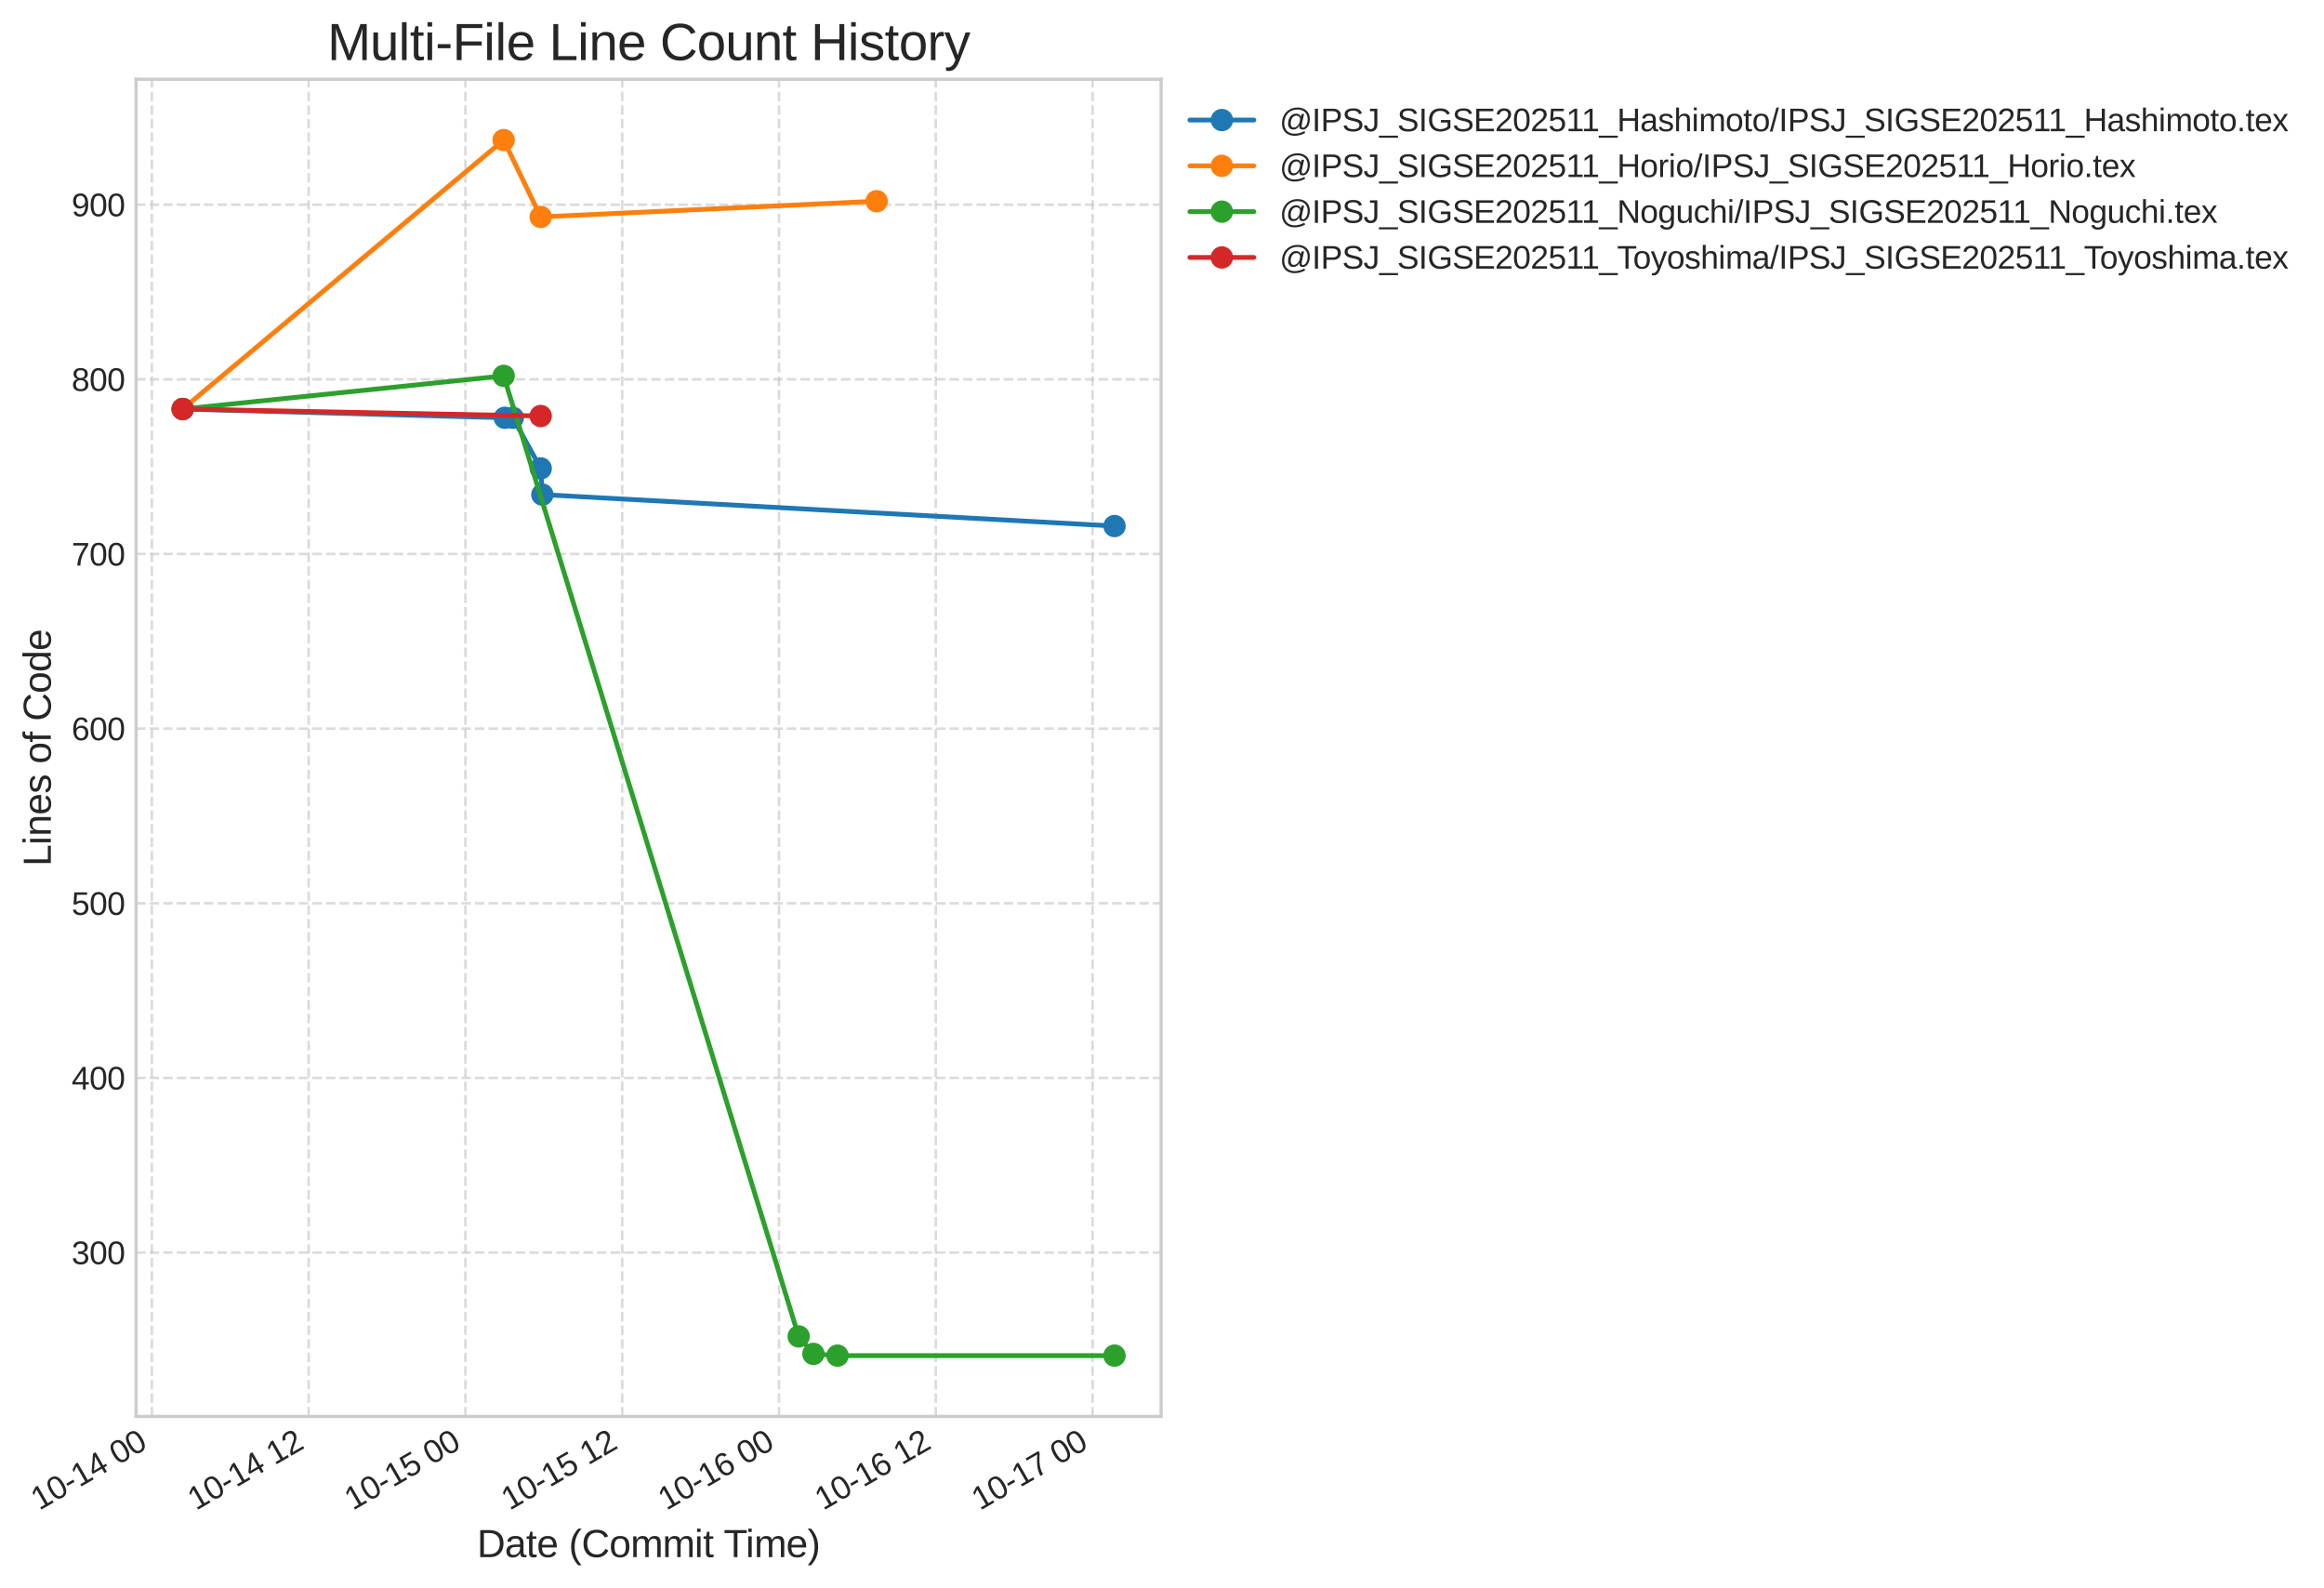 <?xml version="1.0" encoding="utf-8" standalone="no"?>
<!DOCTYPE svg PUBLIC "-//W3C//DTD SVG 1.1//EN"
  "http://www.w3.org/Graphics/SVG/1.1/DTD/svg11.dtd">
<svg xmlns:xlink="http://www.w3.org/1999/xlink" width="726.868pt" height="496.631pt" viewBox="0 0 726.868 496.631" xmlns="http://www.w3.org/2000/svg" version="1.1">
 <defs>
  <style type="text/css">*{stroke-linejoin: round; stroke-linecap: butt}</style>
 </defs>
 <g id="figure_1">
  <g id="patch_1">
   <path d="M 0 496.631 
L 726.868 496.631 
L 726.868 0 
L 0 0 
z
" style="fill: #ffffff"/>
  </g>
  <g id="axes_1">
   <g id="patch_2">
    <path d="M 42.569 442.935 
L 363.159 442.935 
L 363.159 24.795 
L 42.569 24.795 
z
" style="fill: #ffffff"/>
   </g>
   <g id="matplotlib.axis_1">
    <g id="xtick_1">
     <g id="line2d_1">
      <path d="M 47.497 442.935 
L 47.497 24.795 
" clip-path="url(#p9c4cbde293)" style="fill: none; stroke-dasharray: 2.96,1.28; stroke-dashoffset: 0; stroke: #cccccc; stroke-opacity: 0.7; stroke-width: 0.8"/>
     </g>
     <g id="line2d_2"/>
     <g id="text_1">
      <!-- 10-14 00 -->
      <g style="fill: #262626" transform="translate(12.275 472.448) rotate(-30) scale(0.1 -0.1)">
       <defs>
        <path id="LiberationSans-31" d="M 488 0 
L 488 478 
L 1609 478 
L 1609 3866 
L 616 3156 
L 616 3688 
L 1656 4403 
L 2175 4403 
L 2175 478 
L 3247 478 
L 3247 0 
L 488 0 
z
" transform="scale(0.016)"/>
        <path id="LiberationSans-30" d="M 3309 2203 
Q 3309 1100 2920 518 
Q 2531 -63 1772 -63 
Q 1013 -63 631 515 
Q 250 1094 250 2203 
Q 250 3338 620 3903 
Q 991 4469 1791 4469 
Q 2569 4469 2939 3897 
Q 3309 3325 3309 2203 
z
M 2738 2203 
Q 2738 3156 2517 3584 
Q 2297 4013 1791 4013 
Q 1272 4013 1045 3591 
Q 819 3169 819 2203 
Q 819 1266 1048 831 
Q 1278 397 1778 397 
Q 2275 397 2506 840 
Q 2738 1284 2738 2203 
z
" transform="scale(0.016)"/>
        <path id="LiberationSans-2d" d="M 284 1450 
L 284 1950 
L 1847 1950 
L 1847 1450 
L 284 1450 
z
" transform="scale(0.016)"/>
        <path id="LiberationSans-34" d="M 2753 997 
L 2753 0 
L 2222 0 
L 2222 997 
L 147 997 
L 147 1434 
L 2163 4403 
L 2753 4403 
L 2753 1441 
L 3372 1441 
L 3372 997 
L 2753 997 
z
M 2222 3769 
Q 2216 3750 2134 3603 
Q 2053 3456 2013 3397 
L 884 1734 
L 716 1503 
L 666 1441 
L 2222 1441 
L 2222 3769 
z
" transform="scale(0.016)"/>
        <path id="LiberationSans-20" transform="scale(0.016)"/>
       </defs>
       <use xlink:href="#LiberationSans-31"/>
       <use xlink:href="#LiberationSans-30" transform="translate(55.615 0)"/>
       <use xlink:href="#LiberationSans-2d" transform="translate(111.23 0)"/>
       <use xlink:href="#LiberationSans-31" transform="translate(144.531 0)"/>
       <use xlink:href="#LiberationSans-34" transform="translate(200.146 0)"/>
       <use xlink:href="#LiberationSans-20" transform="translate(255.762 0)"/>
       <use xlink:href="#LiberationSans-30" transform="translate(283.545 0)"/>
       <use xlink:href="#LiberationSans-30" transform="translate(339.16 0)"/>
      </g>
     </g>
    </g>
    <g id="xtick_2">
     <g id="line2d_3">
      <path d="M 96.535 442.935 
L 96.535 24.795 
" clip-path="url(#p9c4cbde293)" style="fill: none; stroke-dasharray: 2.96,1.28; stroke-dashoffset: 0; stroke: #cccccc; stroke-opacity: 0.7; stroke-width: 0.8"/>
     </g>
     <g id="line2d_4"/>
     <g id="text_2">
      <!-- 10-14 12 -->
      <g style="fill: #262626" transform="translate(61.312 472.448) rotate(-30) scale(0.1 -0.1)">
       <defs>
        <path id="LiberationSans-32" d="M 322 0 
L 322 397 
Q 481 763 711 1042 
Q 941 1322 1194 1548 
Q 1447 1775 1695 1969 
Q 1944 2163 2144 2356 
Q 2344 2550 2467 2762 
Q 2591 2975 2591 3244 
Q 2591 3606 2378 3806 
Q 2166 4006 1788 4006 
Q 1428 4006 1195 3811 
Q 963 3616 922 3263 
L 347 3316 
Q 409 3844 795 4156 
Q 1181 4469 1788 4469 
Q 2453 4469 2811 4155 
Q 3169 3841 3169 3263 
Q 3169 3006 3051 2753 
Q 2934 2500 2703 2247 
Q 2472 1994 1819 1463 
Q 1459 1169 1246 933 
Q 1034 697 941 478 
L 3238 478 
L 3238 0 
L 322 0 
z
" transform="scale(0.016)"/>
       </defs>
       <use xlink:href="#LiberationSans-31"/>
       <use xlink:href="#LiberationSans-30" transform="translate(55.615 0)"/>
       <use xlink:href="#LiberationSans-2d" transform="translate(111.23 0)"/>
       <use xlink:href="#LiberationSans-31" transform="translate(144.531 0)"/>
       <use xlink:href="#LiberationSans-34" transform="translate(200.146 0)"/>
       <use xlink:href="#LiberationSans-20" transform="translate(255.762 0)"/>
       <use xlink:href="#LiberationSans-31" transform="translate(283.545 0)"/>
       <use xlink:href="#LiberationSans-32" transform="translate(339.16 0)"/>
      </g>
     </g>
    </g>
    <g id="xtick_3">
     <g id="line2d_5">
      <path d="M 145.572 442.935 
L 145.572 24.795 
" clip-path="url(#p9c4cbde293)" style="fill: none; stroke-dasharray: 2.96,1.28; stroke-dashoffset: 0; stroke: #cccccc; stroke-opacity: 0.7; stroke-width: 0.8"/>
     </g>
     <g id="line2d_6"/>
     <g id="text_3">
      <!-- 10-15 00 -->
      <g style="fill: #262626" transform="translate(110.35 472.448) rotate(-30) scale(0.1 -0.1)">
       <defs>
        <path id="LiberationSans-35" d="M 3291 1434 
Q 3291 738 2877 337 
Q 2463 -63 1728 -63 
Q 1113 -63 734 206 
Q 356 475 256 984 
L 825 1050 
Q 1003 397 1741 397 
Q 2194 397 2450 670 
Q 2706 944 2706 1422 
Q 2706 1838 2448 2094 
Q 2191 2350 1753 2350 
Q 1525 2350 1328 2278 
Q 1131 2206 934 2034 
L 384 2034 
L 531 4403 
L 3034 4403 
L 3034 3925 
L 1044 3925 
L 959 2528 
Q 1325 2809 1869 2809 
Q 2519 2809 2905 2428 
Q 3291 2047 3291 1434 
z
" transform="scale(0.016)"/>
       </defs>
       <use xlink:href="#LiberationSans-31"/>
       <use xlink:href="#LiberationSans-30" transform="translate(55.615 0)"/>
       <use xlink:href="#LiberationSans-2d" transform="translate(111.23 0)"/>
       <use xlink:href="#LiberationSans-31" transform="translate(144.531 0)"/>
       <use xlink:href="#LiberationSans-35" transform="translate(200.146 0)"/>
       <use xlink:href="#LiberationSans-20" transform="translate(255.762 0)"/>
       <use xlink:href="#LiberationSans-30" transform="translate(283.545 0)"/>
       <use xlink:href="#LiberationSans-30" transform="translate(339.16 0)"/>
      </g>
     </g>
    </g>
    <g id="xtick_4">
     <g id="line2d_7">
      <path d="M 194.609 442.935 
L 194.609 24.795 
" clip-path="url(#p9c4cbde293)" style="fill: none; stroke-dasharray: 2.96,1.28; stroke-dashoffset: 0; stroke: #cccccc; stroke-opacity: 0.7; stroke-width: 0.8"/>
     </g>
     <g id="line2d_8"/>
     <g id="text_4">
      <!-- 10-15 12 -->
      <g style="fill: #262626" transform="translate(159.387 472.448) rotate(-30) scale(0.1 -0.1)">
       <use xlink:href="#LiberationSans-31"/>
       <use xlink:href="#LiberationSans-30" transform="translate(55.615 0)"/>
       <use xlink:href="#LiberationSans-2d" transform="translate(111.23 0)"/>
       <use xlink:href="#LiberationSans-31" transform="translate(144.531 0)"/>
       <use xlink:href="#LiberationSans-35" transform="translate(200.146 0)"/>
       <use xlink:href="#LiberationSans-20" transform="translate(255.762 0)"/>
       <use xlink:href="#LiberationSans-31" transform="translate(283.545 0)"/>
       <use xlink:href="#LiberationSans-32" transform="translate(339.16 0)"/>
      </g>
     </g>
    </g>
    <g id="xtick_5">
     <g id="line2d_9">
      <path d="M 243.647 442.935 
L 243.647 24.795 
" clip-path="url(#p9c4cbde293)" style="fill: none; stroke-dasharray: 2.96,1.28; stroke-dashoffset: 0; stroke: #cccccc; stroke-opacity: 0.7; stroke-width: 0.8"/>
     </g>
     <g id="line2d_10"/>
     <g id="text_5">
      <!-- 10-16 00 -->
      <g style="fill: #262626" transform="translate(208.424 472.448) rotate(-30) scale(0.1 -0.1)">
       <defs>
        <path id="LiberationSans-36" d="M 3278 1441 
Q 3278 744 2900 340 
Q 2522 -63 1856 -63 
Q 1113 -63 719 490 
Q 325 1044 325 2100 
Q 325 3244 734 3856 
Q 1144 4469 1900 4469 
Q 2897 4469 3156 3572 
L 2619 3475 
Q 2453 4013 1894 4013 
Q 1413 4013 1148 3564 
Q 884 3116 884 2266 
Q 1038 2550 1316 2698 
Q 1594 2847 1953 2847 
Q 2563 2847 2920 2465 
Q 3278 2084 3278 1441 
z
M 2706 1416 
Q 2706 1894 2472 2153 
Q 2238 2413 1819 2413 
Q 1425 2413 1183 2183 
Q 941 1953 941 1550 
Q 941 1041 1192 716 
Q 1444 391 1838 391 
Q 2244 391 2475 664 
Q 2706 938 2706 1416 
z
" transform="scale(0.016)"/>
       </defs>
       <use xlink:href="#LiberationSans-31"/>
       <use xlink:href="#LiberationSans-30" transform="translate(55.615 0)"/>
       <use xlink:href="#LiberationSans-2d" transform="translate(111.23 0)"/>
       <use xlink:href="#LiberationSans-31" transform="translate(144.531 0)"/>
       <use xlink:href="#LiberationSans-36" transform="translate(200.146 0)"/>
       <use xlink:href="#LiberationSans-20" transform="translate(255.762 0)"/>
       <use xlink:href="#LiberationSans-30" transform="translate(283.545 0)"/>
       <use xlink:href="#LiberationSans-30" transform="translate(339.16 0)"/>
      </g>
     </g>
    </g>
    <g id="xtick_6">
     <g id="line2d_11">
      <path d="M 292.684 442.935 
L 292.684 24.795 
" clip-path="url(#p9c4cbde293)" style="fill: none; stroke-dasharray: 2.96,1.28; stroke-dashoffset: 0; stroke: #cccccc; stroke-opacity: 0.7; stroke-width: 0.8"/>
     </g>
     <g id="line2d_12"/>
     <g id="text_6">
      <!-- 10-16 12 -->
      <g style="fill: #262626" transform="translate(257.462 472.448) rotate(-30) scale(0.1 -0.1)">
       <use xlink:href="#LiberationSans-31"/>
       <use xlink:href="#LiberationSans-30" transform="translate(55.615 0)"/>
       <use xlink:href="#LiberationSans-2d" transform="translate(111.23 0)"/>
       <use xlink:href="#LiberationSans-31" transform="translate(144.531 0)"/>
       <use xlink:href="#LiberationSans-36" transform="translate(200.146 0)"/>
       <use xlink:href="#LiberationSans-20" transform="translate(255.762 0)"/>
       <use xlink:href="#LiberationSans-31" transform="translate(283.545 0)"/>
       <use xlink:href="#LiberationSans-32" transform="translate(339.16 0)"/>
      </g>
     </g>
    </g>
    <g id="xtick_7">
     <g id="line2d_13">
      <path d="M 341.722 442.935 
L 341.722 24.795 
" clip-path="url(#p9c4cbde293)" style="fill: none; stroke-dasharray: 2.96,1.28; stroke-dashoffset: 0; stroke: #cccccc; stroke-opacity: 0.7; stroke-width: 0.8"/>
     </g>
     <g id="line2d_14"/>
     <g id="text_7">
      <!-- 10-17 00 -->
      <g style="fill: #262626" transform="translate(306.499 472.448) rotate(-30) scale(0.1 -0.1)">
       <defs>
        <path id="LiberationSans-37" d="M 3238 3947 
Q 2563 2916 2284 2331 
Q 2006 1747 1867 1178 
Q 1728 609 1728 0 
L 1141 0 
Q 1141 844 1498 1776 
Q 1856 2709 2694 3925 
L 328 3925 
L 328 4403 
L 3238 4403 
L 3238 3947 
z
" transform="scale(0.016)"/>
       </defs>
       <use xlink:href="#LiberationSans-31"/>
       <use xlink:href="#LiberationSans-30" transform="translate(55.615 0)"/>
       <use xlink:href="#LiberationSans-2d" transform="translate(111.23 0)"/>
       <use xlink:href="#LiberationSans-31" transform="translate(144.531 0)"/>
       <use xlink:href="#LiberationSans-37" transform="translate(200.146 0)"/>
       <use xlink:href="#LiberationSans-20" transform="translate(255.762 0)"/>
       <use xlink:href="#LiberationSans-30" transform="translate(283.545 0)"/>
       <use xlink:href="#LiberationSans-30" transform="translate(339.16 0)"/>
      </g>
     </g>
    </g>
    <g id="text_8">
     <!-- Date (Commit Time) -->
     <g style="fill: #262626" transform="translate(149.194 486.941) scale(0.12 -0.12)">
      <defs>
       <path id="LiberationSans-44" d="M 4316 2247 
Q 4316 1566 4050 1055 
Q 3784 544 3296 272 
Q 2809 0 2172 0 
L 525 0 
L 525 4403 
L 1981 4403 
Q 3100 4403 3708 3842 
Q 4316 3281 4316 2247 
z
M 3716 2247 
Q 3716 3066 3267 3495 
Q 2819 3925 1969 3925 
L 1122 3925 
L 1122 478 
L 2103 478 
Q 2588 478 2955 690 
Q 3322 903 3519 1303 
Q 3716 1703 3716 2247 
z
" transform="scale(0.016)"/>
       <path id="LiberationSans-61" d="M 1294 -63 
Q 784 -63 528 206 
Q 272 475 272 944 
Q 272 1469 617 1750 
Q 963 2031 1731 2050 
L 2491 2063 
L 2491 2247 
Q 2491 2659 2316 2837 
Q 2141 3016 1766 3016 
Q 1388 3016 1216 2887 
Q 1044 2759 1009 2478 
L 422 2531 
Q 566 3444 1778 3444 
Q 2416 3444 2737 3151 
Q 3059 2859 3059 2306 
L 3059 850 
Q 3059 600 3125 473 
Q 3191 347 3375 347 
Q 3456 347 3559 369 
L 3559 19 
Q 3347 -31 3125 -31 
Q 2813 -31 2670 133 
Q 2528 297 2509 647 
L 2491 647 
Q 2275 259 1989 98 
Q 1703 -63 1294 -63 
z
M 1422 359 
Q 1731 359 1972 500 
Q 2213 641 2352 886 
Q 2491 1131 2491 1391 
L 2491 1669 
L 1875 1656 
Q 1478 1650 1273 1575 
Q 1069 1500 959 1344 
Q 850 1188 850 934 
Q 850 659 998 509 
Q 1147 359 1422 359 
z
" transform="scale(0.016)"/>
       <path id="LiberationSans-74" d="M 1731 25 
Q 1453 -50 1163 -50 
Q 488 -50 488 716 
L 488 2972 
L 97 2972 
L 97 3381 
L 509 3381 
L 675 4138 
L 1050 4138 
L 1050 3381 
L 1675 3381 
L 1675 2972 
L 1050 2972 
L 1050 838 
Q 1050 594 1129 495 
Q 1209 397 1406 397 
Q 1519 397 1731 441 
L 1731 25 
z
" transform="scale(0.016)"/>
       <path id="LiberationSans-65" d="M 863 1572 
Q 863 991 1103 675 
Q 1344 359 1806 359 
Q 2172 359 2392 506 
Q 2613 653 2691 878 
L 3184 738 
Q 2881 -63 1806 -63 
Q 1056 -63 664 384 
Q 272 831 272 1713 
Q 272 2550 664 2997 
Q 1056 3444 1784 3444 
Q 3275 3444 3275 1647 
L 3275 1572 
L 863 1572 
z
M 2694 2003 
Q 2647 2538 2422 2783 
Q 2197 3028 1775 3028 
Q 1366 3028 1127 2754 
Q 888 2481 869 2003 
L 2694 2003 
z
" transform="scale(0.016)"/>
       <path id="LiberationSans-28" d="M 397 1663 
Q 397 2566 680 3284 
Q 963 4003 1550 4638 
L 2094 4638 
Q 1509 3988 1236 3256 
Q 963 2525 963 1656 
Q 963 791 1233 62 
Q 1503 -666 2094 -1325 
L 1550 -1325 
Q 959 -688 678 32 
Q 397 753 397 1650 
L 397 1663 
z
" transform="scale(0.016)"/>
       <path id="LiberationSans-43" d="M 2475 3981 
Q 1744 3981 1337 3511 
Q 931 3041 931 2222 
Q 931 1413 1354 920 
Q 1778 428 2500 428 
Q 3425 428 3891 1344 
L 4378 1100 
Q 4106 531 3614 234 
Q 3122 -63 2472 -63 
Q 1806 -63 1320 214 
Q 834 491 579 1005 
Q 325 1519 325 2222 
Q 325 3275 894 3872 
Q 1463 4469 2469 4469 
Q 3172 4469 3644 4194 
Q 4116 3919 4338 3378 
L 3772 3191 
Q 3619 3575 3280 3778 
Q 2941 3981 2475 3981 
z
" transform="scale(0.016)"/>
       <path id="LiberationSans-6f" d="M 3291 1694 
Q 3291 806 2900 371 
Q 2509 -63 1766 -63 
Q 1025 -63 647 389 
Q 269 841 269 1694 
Q 269 3444 1784 3444 
Q 2559 3444 2925 3017 
Q 3291 2591 3291 1694 
z
M 2700 1694 
Q 2700 2394 2492 2711 
Q 2284 3028 1794 3028 
Q 1300 3028 1079 2704 
Q 859 2381 859 1694 
Q 859 1025 1076 689 
Q 1294 353 1759 353 
Q 2266 353 2483 678 
Q 2700 1003 2700 1694 
z
" transform="scale(0.016)"/>
       <path id="LiberationSans-6d" d="M 2400 0 
L 2400 2144 
Q 2400 2634 2265 2821 
Q 2131 3009 1781 3009 
Q 1422 3009 1212 2734 
Q 1003 2459 1003 1959 
L 1003 0 
L 444 0 
L 444 2659 
Q 444 3250 425 3381 
L 956 3381 
Q 959 3366 962 3297 
Q 966 3228 970 3139 
Q 975 3050 981 2803 
L 991 2803 
Q 1172 3163 1406 3303 
Q 1641 3444 1978 3444 
Q 2363 3444 2586 3291 
Q 2809 3138 2897 2803 
L 2906 2803 
Q 3081 3144 3329 3294 
Q 3578 3444 3931 3444 
Q 4444 3444 4676 3166 
Q 4909 2888 4909 2253 
L 4909 0 
L 4353 0 
L 4353 2144 
Q 4353 2634 4218 2821 
Q 4084 3009 3734 3009 
Q 3366 3009 3161 2736 
Q 2956 2463 2956 1959 
L 2956 0 
L 2400 0 
z
" transform="scale(0.016)"/>
       <path id="LiberationSans-69" d="M 428 4100 
L 428 4638 
L 991 4638 
L 991 4100 
L 428 4100 
z
M 428 0 
L 428 3381 
L 991 3381 
L 991 0 
L 428 0 
z
" transform="scale(0.016)"/>
       <path id="LiberationSans-54" d="M 2250 3916 
L 2250 0 
L 1656 0 
L 1656 3916 
L 144 3916 
L 144 4403 
L 3763 4403 
L 3763 3916 
L 2250 3916 
z
" transform="scale(0.016)"/>
       <path id="LiberationSans-29" d="M 1734 1650 
Q 1734 747 1451 28 
Q 1169 -691 581 -1325 
L 38 -1325 
Q 625 -669 897 57 
Q 1169 784 1169 1656 
Q 1169 2528 895 3256 
Q 622 3984 38 4638 
L 581 4638 
Q 1172 4000 1453 3279 
Q 1734 2559 1734 1663 
L 1734 1650 
z
" transform="scale(0.016)"/>
      </defs>
      <use xlink:href="#LiberationSans-44"/>
      <use xlink:href="#LiberationSans-61" transform="translate(72.217 0)"/>
      <use xlink:href="#LiberationSans-74" transform="translate(127.832 0)"/>
      <use xlink:href="#LiberationSans-65" transform="translate(155.615 0)"/>
      <use xlink:href="#LiberationSans-20" transform="translate(211.23 0)"/>
      <use xlink:href="#LiberationSans-28" transform="translate(239.014 0)"/>
      <use xlink:href="#LiberationSans-43" transform="translate(272.314 0)"/>
      <use xlink:href="#LiberationSans-6f" transform="translate(344.531 0)"/>
      <use xlink:href="#LiberationSans-6d" transform="translate(400.146 0)"/>
      <use xlink:href="#LiberationSans-6d" transform="translate(483.447 0)"/>
      <use xlink:href="#LiberationSans-69" transform="translate(566.748 0)"/>
      <use xlink:href="#LiberationSans-74" transform="translate(588.965 0)"/>
      <use xlink:href="#LiberationSans-20" transform="translate(616.748 0)"/>
      <use xlink:href="#LiberationSans-54" transform="translate(642.781 0)"/>
      <use xlink:href="#LiberationSans-69" transform="translate(700.115 0)"/>
      <use xlink:href="#LiberationSans-6d" transform="translate(722.332 0)"/>
      <use xlink:href="#LiberationSans-65" transform="translate(805.633 0)"/>
      <use xlink:href="#LiberationSans-29" transform="translate(861.248 0)"/>
     </g>
    </g>
   </g>
   <g id="matplotlib.axis_2">
    <g id="ytick_1">
     <g id="line2d_15">
      <path d="M 42.569 391.706 
L 363.159 391.706 
" clip-path="url(#p9c4cbde293)" style="fill: none; stroke-dasharray: 2.96,1.28; stroke-dashoffset: 0; stroke: #cccccc; stroke-opacity: 0.7; stroke-width: 0.8"/>
     </g>
     <g id="line2d_16"/>
     <g id="text_9">
      <!-- 300 -->
      <g style="fill: #262626" transform="translate(22.386 395.329) scale(0.1 -0.1)">
       <defs>
        <path id="LiberationSans-33" d="M 3278 1216 
Q 3278 606 2890 271 
Q 2503 -63 1784 -63 
Q 1116 -63 717 239 
Q 319 541 244 1131 
L 825 1184 
Q 938 403 1784 403 
Q 2209 403 2451 612 
Q 2694 822 2694 1234 
Q 2694 1594 2417 1795 
Q 2141 1997 1619 1997 
L 1300 1997 
L 1300 2484 
L 1606 2484 
Q 2069 2484 2323 2686 
Q 2578 2888 2578 3244 
Q 2578 3597 2370 3801 
Q 2163 4006 1753 4006 
Q 1381 4006 1151 3815 
Q 922 3625 884 3278 
L 319 3322 
Q 381 3863 767 4166 
Q 1153 4469 1759 4469 
Q 2422 4469 2789 4161 
Q 3156 3853 3156 3303 
Q 3156 2881 2920 2617 
Q 2684 2353 2234 2259 
L 2234 2247 
Q 2728 2194 3003 1916 
Q 3278 1638 3278 1216 
z
" transform="scale(0.016)"/>
       </defs>
       <use xlink:href="#LiberationSans-33"/>
       <use xlink:href="#LiberationSans-30" transform="translate(55.615 0)"/>
       <use xlink:href="#LiberationSans-30" transform="translate(111.23 0)"/>
      </g>
     </g>
    </g>
    <g id="ytick_2">
     <g id="line2d_17">
      <path d="M 42.569 337.09 
L 363.159 337.09 
" clip-path="url(#p9c4cbde293)" style="fill: none; stroke-dasharray: 2.96,1.28; stroke-dashoffset: 0; stroke: #cccccc; stroke-opacity: 0.7; stroke-width: 0.8"/>
     </g>
     <g id="line2d_18"/>
     <g id="text_10">
      <!-- 400 -->
      <g style="fill: #262626" transform="translate(22.386 340.713) scale(0.1 -0.1)">
       <use xlink:href="#LiberationSans-34"/>
       <use xlink:href="#LiberationSans-30" transform="translate(55.615 0)"/>
       <use xlink:href="#LiberationSans-30" transform="translate(111.23 0)"/>
      </g>
     </g>
    </g>
    <g id="ytick_3">
     <g id="line2d_19">
      <path d="M 42.569 282.474 
L 363.159 282.474 
" clip-path="url(#p9c4cbde293)" style="fill: none; stroke-dasharray: 2.96,1.28; stroke-dashoffset: 0; stroke: #cccccc; stroke-opacity: 0.7; stroke-width: 0.8"/>
     </g>
     <g id="line2d_20"/>
     <g id="text_11">
      <!-- 500 -->
      <g style="fill: #262626" transform="translate(22.386 286.097) scale(0.1 -0.1)">
       <use xlink:href="#LiberationSans-35"/>
       <use xlink:href="#LiberationSans-30" transform="translate(55.615 0)"/>
       <use xlink:href="#LiberationSans-30" transform="translate(111.23 0)"/>
      </g>
     </g>
    </g>
    <g id="ytick_4">
     <g id="line2d_21">
      <path d="M 42.569 227.857 
L 363.159 227.857 
" clip-path="url(#p9c4cbde293)" style="fill: none; stroke-dasharray: 2.96,1.28; stroke-dashoffset: 0; stroke: #cccccc; stroke-opacity: 0.7; stroke-width: 0.8"/>
     </g>
     <g id="line2d_22"/>
     <g id="text_12">
      <!-- 600 -->
      <g style="fill: #262626" transform="translate(22.386 231.481) scale(0.1 -0.1)">
       <use xlink:href="#LiberationSans-36"/>
       <use xlink:href="#LiberationSans-30" transform="translate(55.615 0)"/>
       <use xlink:href="#LiberationSans-30" transform="translate(111.23 0)"/>
      </g>
     </g>
    </g>
    <g id="ytick_5">
     <g id="line2d_23">
      <path d="M 42.569 173.241 
L 363.159 173.241 
" clip-path="url(#p9c4cbde293)" style="fill: none; stroke-dasharray: 2.96,1.28; stroke-dashoffset: 0; stroke: #cccccc; stroke-opacity: 0.7; stroke-width: 0.8"/>
     </g>
     <g id="line2d_24"/>
     <g id="text_13">
      <!-- 700 -->
      <g style="fill: #262626" transform="translate(22.386 176.865) scale(0.1 -0.1)">
       <use xlink:href="#LiberationSans-37"/>
       <use xlink:href="#LiberationSans-30" transform="translate(55.615 0)"/>
       <use xlink:href="#LiberationSans-30" transform="translate(111.23 0)"/>
      </g>
     </g>
    </g>
    <g id="ytick_6">
     <g id="line2d_25">
      <path d="M 42.569 118.625 
L 363.159 118.625 
" clip-path="url(#p9c4cbde293)" style="fill: none; stroke-dasharray: 2.96,1.28; stroke-dashoffset: 0; stroke: #cccccc; stroke-opacity: 0.7; stroke-width: 0.8"/>
     </g>
     <g id="line2d_26"/>
     <g id="text_14">
      <!-- 800 -->
      <g style="fill: #262626" transform="translate(22.386 122.249) scale(0.1 -0.1)">
       <defs>
        <path id="LiberationSans-38" d="M 3281 1228 
Q 3281 619 2893 278 
Q 2506 -63 1781 -63 
Q 1075 -63 676 271 
Q 278 606 278 1222 
Q 278 1653 525 1947 
Q 772 2241 1156 2303 
L 1156 2316 
Q 797 2400 589 2681 
Q 381 2963 381 3341 
Q 381 3844 757 4156 
Q 1134 4469 1769 4469 
Q 2419 4469 2795 4162 
Q 3172 3856 3172 3334 
Q 3172 2956 2962 2675 
Q 2753 2394 2391 2322 
L 2391 2309 
Q 2813 2241 3047 1952 
Q 3281 1663 3281 1228 
z
M 2588 3303 
Q 2588 4050 1769 4050 
Q 1372 4050 1164 3862 
Q 956 3675 956 3303 
Q 956 2925 1170 2726 
Q 1384 2528 1775 2528 
Q 2172 2528 2380 2711 
Q 2588 2894 2588 3303 
z
M 2697 1281 
Q 2697 1691 2453 1898 
Q 2209 2106 1769 2106 
Q 1341 2106 1100 1882 
Q 859 1659 859 1269 
Q 859 359 1788 359 
Q 2247 359 2472 579 
Q 2697 800 2697 1281 
z
" transform="scale(0.016)"/>
       </defs>
       <use xlink:href="#LiberationSans-38"/>
       <use xlink:href="#LiberationSans-30" transform="translate(55.615 0)"/>
       <use xlink:href="#LiberationSans-30" transform="translate(111.23 0)"/>
      </g>
     </g>
    </g>
    <g id="ytick_7">
     <g id="line2d_27">
      <path d="M 42.569 64.009 
L 363.159 64.009 
" clip-path="url(#p9c4cbde293)" style="fill: none; stroke-dasharray: 2.96,1.28; stroke-dashoffset: 0; stroke: #cccccc; stroke-opacity: 0.7; stroke-width: 0.8"/>
     </g>
     <g id="line2d_28"/>
     <g id="text_15">
      <!-- 900 -->
      <g style="fill: #262626" transform="translate(22.386 67.633) scale(0.1 -0.1)">
       <defs>
        <path id="LiberationSans-39" d="M 3256 2291 
Q 3256 1156 2842 546 
Q 2428 -63 1663 -63 
Q 1147 -63 836 154 
Q 525 372 391 856 
L 928 941 
Q 1097 391 1672 391 
Q 2156 391 2422 841 
Q 2688 1291 2700 2125 
Q 2575 1844 2272 1673 
Q 1969 1503 1606 1503 
Q 1013 1503 656 1909 
Q 300 2316 300 2988 
Q 300 3678 687 4073 
Q 1075 4469 1766 4469 
Q 2500 4469 2878 3925 
Q 3256 3381 3256 2291 
z
M 2644 2834 
Q 2644 3366 2400 3689 
Q 2156 4013 1747 4013 
Q 1341 4013 1106 3736 
Q 872 3459 872 2988 
Q 872 2506 1106 2226 
Q 1341 1947 1741 1947 
Q 1984 1947 2193 2058 
Q 2403 2169 2523 2372 
Q 2644 2575 2644 2834 
z
" transform="scale(0.016)"/>
       </defs>
       <use xlink:href="#LiberationSans-39"/>
       <use xlink:href="#LiberationSans-30" transform="translate(55.615 0)"/>
       <use xlink:href="#LiberationSans-30" transform="translate(111.23 0)"/>
      </g>
     </g>
    </g>
    <g id="text_16">
     <!-- Lines of Code -->
     <g style="fill: #262626" transform="translate(15.896 270.888) rotate(-90) scale(0.12 -0.12)">
      <defs>
       <path id="LiberationSans-4c" d="M 525 0 
L 525 4403 
L 1122 4403 
L 1122 488 
L 3347 488 
L 3347 0 
L 525 0 
z
" transform="scale(0.016)"/>
       <path id="LiberationSans-6e" d="M 2578 0 
L 2578 2144 
Q 2578 2478 2512 2662 
Q 2447 2847 2303 2928 
Q 2159 3009 1881 3009 
Q 1475 3009 1240 2731 
Q 1006 2453 1006 1959 
L 1006 0 
L 444 0 
L 444 2659 
Q 444 3250 425 3381 
L 956 3381 
Q 959 3366 962 3297 
Q 966 3228 970 3139 
Q 975 3050 981 2803 
L 991 2803 
Q 1184 3153 1439 3298 
Q 1694 3444 2072 3444 
Q 2628 3444 2886 3167 
Q 3144 2891 3144 2253 
L 3144 0 
L 2578 0 
z
" transform="scale(0.016)"/>
       <path id="LiberationSans-73" d="M 2969 934 
Q 2969 456 2608 196 
Q 2247 -63 1597 -63 
Q 966 -63 623 145 
Q 281 353 178 794 
L 675 891 
Q 747 619 972 492 
Q 1197 366 1597 366 
Q 2025 366 2223 497 
Q 2422 628 2422 891 
Q 2422 1091 2284 1216 
Q 2147 1341 1841 1422 
L 1438 1528 
Q 953 1653 748 1773 
Q 544 1894 428 2066 
Q 313 2238 313 2488 
Q 313 2950 642 3192 
Q 972 3434 1603 3434 
Q 2163 3434 2492 3237 
Q 2822 3041 2909 2606 
L 2403 2544 
Q 2356 2769 2151 2889 
Q 1947 3009 1603 3009 
Q 1222 3009 1040 2893 
Q 859 2778 859 2544 
Q 859 2400 934 2306 
Q 1009 2213 1156 2147 
Q 1303 2081 1775 1966 
Q 2222 1853 2419 1758 
Q 2616 1663 2730 1547 
Q 2844 1431 2906 1279 
Q 2969 1128 2969 934 
z
" transform="scale(0.016)"/>
       <path id="LiberationSans-66" d="M 1128 2972 
L 1128 0 
L 566 0 
L 566 2972 
L 91 2972 
L 91 3381 
L 566 3381 
L 566 3763 
Q 566 4225 769 4428 
Q 972 4631 1391 4631 
Q 1625 4631 1788 4594 
L 1788 4166 
Q 1647 4191 1538 4191 
Q 1322 4191 1225 4081 
Q 1128 3972 1128 3684 
L 1128 3381 
L 1788 3381 
L 1788 2972 
L 1128 2972 
z
" transform="scale(0.016)"/>
       <path id="LiberationSans-64" d="M 2566 544 
Q 2409 219 2151 78 
Q 1894 -63 1513 -63 
Q 872 -63 570 368 
Q 269 800 269 1675 
Q 269 3444 1513 3444 
Q 1897 3444 2153 3303 
Q 2409 3163 2566 2856 
L 2572 2856 
L 2566 3234 
L 2566 4638 
L 3128 4638 
L 3128 697 
Q 3128 169 3147 0 
L 2609 0 
Q 2600 50 2589 231 
Q 2578 413 2578 544 
L 2566 544 
z
M 859 1694 
Q 859 984 1046 678 
Q 1234 372 1656 372 
Q 2134 372 2350 703 
Q 2566 1034 2566 1731 
Q 2566 2403 2350 2715 
Q 2134 3028 1663 3028 
Q 1238 3028 1048 2714 
Q 859 2400 859 1694 
z
" transform="scale(0.016)"/>
      </defs>
      <use xlink:href="#LiberationSans-4c"/>
      <use xlink:href="#LiberationSans-69" transform="translate(55.615 0)"/>
      <use xlink:href="#LiberationSans-6e" transform="translate(77.832 0)"/>
      <use xlink:href="#LiberationSans-65" transform="translate(133.447 0)"/>
      <use xlink:href="#LiberationSans-73" transform="translate(189.062 0)"/>
      <use xlink:href="#LiberationSans-20" transform="translate(239.062 0)"/>
      <use xlink:href="#LiberationSans-6f" transform="translate(266.846 0)"/>
      <use xlink:href="#LiberationSans-66" transform="translate(322.461 0)"/>
      <use xlink:href="#LiberationSans-20" transform="translate(350.244 0)"/>
      <use xlink:href="#LiberationSans-43" transform="translate(378.027 0)"/>
      <use xlink:href="#LiberationSans-6f" transform="translate(450.244 0)"/>
      <use xlink:href="#LiberationSans-64" transform="translate(505.859 0)"/>
      <use xlink:href="#LiberationSans-65" transform="translate(561.475 0)"/>
     </g>
    </g>
   </g>
   <g id="line2d_29">
    <path d="M 57.141 127.91 
L 157.888 130.641 
L 160.395 130.641 
L 169.117 146.48 
L 169.63 154.672 
L 348.587 164.503 
" clip-path="url(#p9c4cbde293)" style="fill: none; stroke: #1f77b4; stroke-width: 1.5; stroke-linecap: round"/>
    <defs>
     <path id="m75b058c735" d="M 0 3 
C 0.796 3 1.559 2.684 2.121 2.121 
C 2.684 1.559 3 0.796 3 0 
C 3 -0.796 2.684 -1.559 2.121 -2.121 
C 1.559 -2.684 0.796 -3 0 -3 
C -0.796 -3 -1.559 -2.684 -2.121 -2.121 
C -2.684 -1.559 -3 -0.796 -3 0 
C -3 0.796 -2.684 1.559 -2.121 2.121 
C -1.559 2.684 -0.796 3 0 3 
z
" style="stroke: #1f77b4"/>
    </defs>
    <g clip-path="url(#p9c4cbde293)">
     <use xlink:href="#m75b058c735" x="57.141" y="127.91" style="fill: #1f77b4; stroke: #1f77b4"/>
     <use xlink:href="#m75b058c735" x="157.888" y="130.641" style="fill: #1f77b4; stroke: #1f77b4"/>
     <use xlink:href="#m75b058c735" x="160.395" y="130.641" style="fill: #1f77b4; stroke: #1f77b4"/>
     <use xlink:href="#m75b058c735" x="169.117" y="146.48" style="fill: #1f77b4; stroke: #1f77b4"/>
     <use xlink:href="#m75b058c735" x="169.63" y="154.672" style="fill: #1f77b4; stroke: #1f77b4"/>
     <use xlink:href="#m75b058c735" x="348.587" y="164.503" style="fill: #1f77b4; stroke: #1f77b4"/>
    </g>
   </g>
   <g id="line2d_30">
    <path d="M 57.141 127.91 
L 157.528 43.801 
L 169.117 67.832 
L 274.188 62.917 
" clip-path="url(#p9c4cbde293)" style="fill: none; stroke: #ff7f0e; stroke-width: 1.5; stroke-linecap: round"/>
    <defs>
     <path id="meeb92d8386" d="M 0 3 
C 0.796 3 1.559 2.684 2.121 2.121 
C 2.684 1.559 3 0.796 3 0 
C 3 -0.796 2.684 -1.559 2.121 -2.121 
C 1.559 -2.684 0.796 -3 0 -3 
C -0.796 -3 -1.559 -2.684 -2.121 -2.121 
C -2.684 -1.559 -3 -0.796 -3 0 
C -3 0.796 -2.684 1.559 -2.121 2.121 
C -1.559 2.684 -0.796 3 0 3 
z
" style="stroke: #ff7f0e"/>
    </defs>
    <g clip-path="url(#p9c4cbde293)">
     <use xlink:href="#meeb92d8386" x="57.141" y="127.91" style="fill: #ff7f0e; stroke: #ff7f0e"/>
     <use xlink:href="#meeb92d8386" x="157.528" y="43.801" style="fill: #ff7f0e; stroke: #ff7f0e"/>
     <use xlink:href="#meeb92d8386" x="169.117" y="67.832" style="fill: #ff7f0e; stroke: #ff7f0e"/>
     <use xlink:href="#meeb92d8386" x="274.188" y="62.917" style="fill: #ff7f0e; stroke: #ff7f0e"/>
    </g>
   </g>
   <g id="line2d_31">
    <path d="M 57.141 127.91 
L 157.528 117.533 
L 249.796 417.921 
L 254.406 423.383 
L 261.947 423.929 
L 348.587 423.929 
" clip-path="url(#p9c4cbde293)" style="fill: none; stroke: #2ca02c; stroke-width: 1.5; stroke-linecap: round"/>
    <defs>
     <path id="m0abb40d51b" d="M 0 3 
C 0.796 3 1.559 2.684 2.121 2.121 
C 2.684 1.559 3 0.796 3 0 
C 3 -0.796 2.684 -1.559 2.121 -2.121 
C 1.559 -2.684 0.796 -3 0 -3 
C -0.796 -3 -1.559 -2.684 -2.121 -2.121 
C -2.684 -1.559 -3 -0.796 -3 0 
C -3 0.796 -2.684 1.559 -2.121 2.121 
C -1.559 2.684 -0.796 3 0 3 
z
" style="stroke: #2ca02c"/>
    </defs>
    <g clip-path="url(#p9c4cbde293)">
     <use xlink:href="#m0abb40d51b" x="57.141" y="127.91" style="fill: #2ca02c; stroke: #2ca02c"/>
     <use xlink:href="#m0abb40d51b" x="157.528" y="117.533" style="fill: #2ca02c; stroke: #2ca02c"/>
     <use xlink:href="#m0abb40d51b" x="249.796" y="417.921" style="fill: #2ca02c; stroke: #2ca02c"/>
     <use xlink:href="#m0abb40d51b" x="254.406" y="423.383" style="fill: #2ca02c; stroke: #2ca02c"/>
     <use xlink:href="#m0abb40d51b" x="261.947" y="423.929" style="fill: #2ca02c; stroke: #2ca02c"/>
     <use xlink:href="#m0abb40d51b" x="348.587" y="423.929" style="fill: #2ca02c; stroke: #2ca02c"/>
    </g>
   </g>
   <g id="line2d_32">
    <path d="M 57.141 127.91 
L 169.117 130.095 
" clip-path="url(#p9c4cbde293)" style="fill: none; stroke: #d62728; stroke-width: 1.5; stroke-linecap: round"/>
    <defs>
     <path id="m787341fb7e" d="M 0 3 
C 0.796 3 1.559 2.684 2.121 2.121 
C 2.684 1.559 3 0.796 3 0 
C 3 -0.796 2.684 -1.559 2.121 -2.121 
C 1.559 -2.684 0.796 -3 0 -3 
C -0.796 -3 -1.559 -2.684 -2.121 -2.121 
C -2.684 -1.559 -3 -0.796 -3 0 
C -3 0.796 -2.684 1.559 -2.121 2.121 
C -1.559 2.684 -0.796 3 0 3 
z
" style="stroke: #d62728"/>
    </defs>
    <g clip-path="url(#p9c4cbde293)">
     <use xlink:href="#m787341fb7e" x="57.141" y="127.91" style="fill: #d62728; stroke: #d62728"/>
     <use xlink:href="#m787341fb7e" x="169.117" y="130.095" style="fill: #d62728; stroke: #d62728"/>
    </g>
   </g>
   <g id="patch_3">
    <path d="M 42.569 442.935 
L 42.569 24.795 
" style="fill: none; stroke: #cccccc; stroke-linejoin: miter; stroke-linecap: square"/>
   </g>
   <g id="patch_4">
    <path d="M 363.159 442.935 
L 363.159 24.795 
" style="fill: none; stroke: #cccccc; stroke-linejoin: miter; stroke-linecap: square"/>
   </g>
   <g id="patch_5">
    <path d="M 42.569 442.935 
L 363.159 442.935 
" style="fill: none; stroke: #cccccc; stroke-linejoin: miter; stroke-linecap: square"/>
   </g>
   <g id="patch_6">
    <path d="M 42.569 24.795 
L 363.159 24.795 
" style="fill: none; stroke: #cccccc; stroke-linejoin: miter; stroke-linecap: square"/>
   </g>
   <g id="text_17">
    <!-- Multi-File Line Count History -->
    <g style="fill: #262626" transform="translate(102.393 18.795) scale(0.16 -0.16)">
     <defs>
      <path id="LiberationSans-4d" d="M 4269 0 
L 4269 2938 
Q 4269 3425 4297 3875 
Q 4144 3316 4022 3000 
L 2884 0 
L 2466 0 
L 1313 3000 
L 1138 3531 
L 1034 3875 
L 1044 3528 
L 1056 2938 
L 1056 0 
L 525 0 
L 525 4403 
L 1309 4403 
L 2481 1350 
Q 2544 1166 2601 955 
Q 2659 744 2678 650 
Q 2703 775 2783 1029 
Q 2863 1284 2891 1350 
L 4041 4403 
L 4806 4403 
L 4806 0 
L 4269 0 
z
" transform="scale(0.016)"/>
      <path id="LiberationSans-75" d="M 981 3381 
L 981 1238 
Q 981 903 1047 718 
Q 1113 534 1256 453 
Q 1400 372 1678 372 
Q 2084 372 2318 650 
Q 2553 928 2553 1422 
L 2553 3381 
L 3116 3381 
L 3116 722 
Q 3116 131 3134 0 
L 2603 0 
Q 2600 16 2597 84 
Q 2594 153 2589 242 
Q 2584 331 2578 578 
L 2569 578 
Q 2375 228 2120 82 
Q 1866 -63 1488 -63 
Q 931 -63 673 214 
Q 416 491 416 1128 
L 416 3381 
L 981 3381 
z
" transform="scale(0.016)"/>
      <path id="LiberationSans-6c" d="M 431 0 
L 431 4638 
L 994 4638 
L 994 0 
L 431 0 
z
" transform="scale(0.016)"/>
      <path id="LiberationSans-46" d="M 1122 3916 
L 1122 2278 
L 3578 2278 
L 3578 1784 
L 1122 1784 
L 1122 0 
L 525 0 
L 525 4403 
L 3653 4403 
L 3653 3916 
L 1122 3916 
z
" transform="scale(0.016)"/>
      <path id="LiberationSans-48" d="M 3503 0 
L 3503 2041 
L 1122 2041 
L 1122 0 
L 525 0 
L 525 4403 
L 1122 4403 
L 1122 2541 
L 3503 2541 
L 3503 4403 
L 4100 4403 
L 4100 0 
L 3503 0 
z
" transform="scale(0.016)"/>
      <path id="LiberationSans-72" d="M 444 0 
L 444 2594 
Q 444 2950 425 3381 
L 956 3381 
Q 981 2806 981 2691 
L 994 2691 
Q 1128 3125 1303 3284 
Q 1478 3444 1797 3444 
Q 1909 3444 2025 3413 
L 2025 2897 
Q 1913 2928 1725 2928 
Q 1375 2928 1190 2626 
Q 1006 2325 1006 1763 
L 1006 0 
L 444 0 
z
" transform="scale(0.016)"/>
      <path id="LiberationSans-79" d="M 597 -1328 
Q 366 -1328 209 -1294 
L 209 -872 
Q 328 -891 472 -891 
Q 997 -891 1303 -119 
L 1356 16 
L 16 3381 
L 616 3381 
L 1328 1513 
Q 1344 1469 1366 1408 
Q 1388 1347 1506 1000 
Q 1625 653 1634 613 
L 1853 1228 
L 2594 3381 
L 3188 3381 
L 1888 0 
Q 1678 -541 1497 -805 
Q 1316 -1069 1095 -1198 
Q 875 -1328 597 -1328 
z
" transform="scale(0.016)"/>
     </defs>
     <use xlink:href="#LiberationSans-4d"/>
     <use xlink:href="#LiberationSans-75" transform="translate(83.301 0)"/>
     <use xlink:href="#LiberationSans-6c" transform="translate(138.916 0)"/>
     <use xlink:href="#LiberationSans-74" transform="translate(161.133 0)"/>
     <use xlink:href="#LiberationSans-69" transform="translate(188.916 0)"/>
     <use xlink:href="#LiberationSans-2d" transform="translate(211.133 0)"/>
     <use xlink:href="#LiberationSans-46" transform="translate(244.434 0)"/>
     <use xlink:href="#LiberationSans-69" transform="translate(305.518 0)"/>
     <use xlink:href="#LiberationSans-6c" transform="translate(327.734 0)"/>
     <use xlink:href="#LiberationSans-65" transform="translate(349.951 0)"/>
     <use xlink:href="#LiberationSans-20" transform="translate(405.566 0)"/>
     <use xlink:href="#LiberationSans-4c" transform="translate(433.35 0)"/>
     <use xlink:href="#LiberationSans-69" transform="translate(488.965 0)"/>
     <use xlink:href="#LiberationSans-6e" transform="translate(511.182 0)"/>
     <use xlink:href="#LiberationSans-65" transform="translate(566.797 0)"/>
     <use xlink:href="#LiberationSans-20" transform="translate(622.412 0)"/>
     <use xlink:href="#LiberationSans-43" transform="translate(650.195 0)"/>
     <use xlink:href="#LiberationSans-6f" transform="translate(722.412 0)"/>
     <use xlink:href="#LiberationSans-75" transform="translate(778.027 0)"/>
     <use xlink:href="#LiberationSans-6e" transform="translate(833.643 0)"/>
     <use xlink:href="#LiberationSans-74" transform="translate(889.258 0)"/>
     <use xlink:href="#LiberationSans-20" transform="translate(917.041 0)"/>
     <use xlink:href="#LiberationSans-48" transform="translate(944.824 0)"/>
     <use xlink:href="#LiberationSans-69" transform="translate(1017.041 0)"/>
     <use xlink:href="#LiberationSans-73" transform="translate(1039.258 0)"/>
     <use xlink:href="#LiberationSans-74" transform="translate(1089.258 0)"/>
     <use xlink:href="#LiberationSans-6f" transform="translate(1117.041 0)"/>
     <use xlink:href="#LiberationSans-72" transform="translate(1172.656 0)"/>
     <use xlink:href="#LiberationSans-79" transform="translate(1205.957 0)"/>
    </g>
   </g>
   <g id="legend_1">
    <g id="line2d_33">
     <path d="M 372.159 37.542 
L 382.159 37.542 
L 392.159 37.542 
" style="fill: none; stroke: #1f77b4; stroke-width: 1.5; stroke-linecap: round"/>
     <g>
      <use xlink:href="#m75b058c735" x="382.159" y="37.542" style="fill: #1f77b4; stroke: #1f77b4"/>
     </g>
    </g>
    <g id="text_18">
     <!-- @IPSJ_SIGSE202511_Hashimoto/IPSJ_SIGSE202511_Hashimoto.tex -->
     <g style="fill: #262626" transform="translate(400.159 41.042) scale(0.1 -0.1)">
      <defs>
       <path id="LiberationSans-40" d="M 5944 2359 
Q 5944 1778 5764 1308 
Q 5584 838 5264 581 
Q 4944 325 4547 325 
Q 4238 325 4069 462 
Q 3900 600 3900 875 
L 3909 1094 
L 3891 1094 
Q 3684 709 3379 517 
Q 3075 325 2722 325 
Q 2231 325 1961 644 
Q 1691 963 1691 1528 
Q 1691 2041 1892 2481 
Q 2094 2922 2456 3181 
Q 2819 3441 3259 3441 
Q 3944 3441 4200 2872 
L 4219 2872 
L 4341 3372 
L 4828 3372 
L 4466 1791 
Q 4350 1278 4350 1000 
Q 4350 706 4603 706 
Q 4853 706 5064 922 
Q 5275 1138 5397 1516 
Q 5519 1894 5519 2353 
Q 5519 2913 5278 3345 
Q 5038 3778 4584 4011 
Q 4131 4244 3525 4244 
Q 2769 4244 2187 3909 
Q 1606 3575 1275 2945 
Q 944 2316 944 1534 
Q 944 931 1189 470 
Q 1434 9 1898 -237 
Q 2363 -484 2981 -484 
Q 3434 -484 3900 -367 
Q 4366 -250 4866 22 
L 5038 -328 
Q 4584 -600 4054 -742 
Q 3525 -884 2981 -884 
Q 2228 -884 1664 -586 
Q 1100 -288 801 264 
Q 503 816 503 1534 
Q 503 2409 892 3125 
Q 1281 3841 1972 4239 
Q 2663 4638 3519 4638 
Q 4272 4638 4819 4355 
Q 5366 4072 5655 3556 
Q 5944 3041 5944 2359 
z
M 4050 2334 
Q 4050 2653 3844 2848 
Q 3638 3044 3294 3044 
Q 2978 3044 2733 2845 
Q 2488 2647 2347 2295 
Q 2206 1944 2206 1534 
Q 2206 1159 2354 946 
Q 2503 734 2813 734 
Q 3203 734 3528 1062 
Q 3853 1391 3978 1881 
Q 4050 2169 4050 2334 
z
" transform="scale(0.016)"/>
       <path id="LiberationSans-49" d="M 591 0 
L 591 4403 
L 1188 4403 
L 1188 0 
L 591 0 
z
" transform="scale(0.016)"/>
       <path id="LiberationSans-50" d="M 3931 3078 
Q 3931 2453 3523 2084 
Q 3116 1716 2416 1716 
L 1122 1716 
L 1122 0 
L 525 0 
L 525 4403 
L 2378 4403 
Q 3119 4403 3525 4056 
Q 3931 3709 3931 3078 
z
M 3331 3072 
Q 3331 3925 2306 3925 
L 1122 3925 
L 1122 2188 
L 2331 2188 
Q 3331 2188 3331 3072 
z
" transform="scale(0.016)"/>
       <path id="LiberationSans-53" d="M 3975 1216 
Q 3975 606 3498 271 
Q 3022 -63 2156 -63 
Q 547 -63 291 1056 
L 869 1172 
Q 969 775 1294 589 
Q 1619 403 2178 403 
Q 2756 403 3070 601 
Q 3384 800 3384 1184 
Q 3384 1400 3286 1534 
Q 3188 1669 3009 1756 
Q 2831 1844 2584 1903 
Q 2338 1963 2038 2031 
Q 1516 2147 1245 2262 
Q 975 2378 819 2520 
Q 663 2663 580 2853 
Q 497 3044 497 3291 
Q 497 3856 930 4162 
Q 1363 4469 2169 4469 
Q 2919 4469 3316 4239 
Q 3713 4009 3872 3456 
L 3284 3353 
Q 3188 3703 2916 3861 
Q 2644 4019 2163 4019 
Q 1634 4019 1356 3844 
Q 1078 3669 1078 3322 
Q 1078 3119 1186 2986 
Q 1294 2853 1497 2761 
Q 1700 2669 2306 2534 
Q 2509 2488 2711 2439 
Q 2913 2391 3097 2323 
Q 3281 2256 3442 2165 
Q 3603 2075 3722 1944 
Q 3841 1813 3908 1634 
Q 3975 1456 3975 1216 
z
" transform="scale(0.016)"/>
       <path id="LiberationSans-4a" d="M 1428 -63 
Q 309 -63 100 1094 
L 684 1191 
Q 741 828 937 625 
Q 1134 422 1431 422 
Q 1756 422 1943 645 
Q 2131 869 2131 1300 
L 2131 3916 
L 1284 3916 
L 1284 4403 
L 2725 4403 
L 2725 1313 
Q 2725 672 2378 304 
Q 2031 -63 1428 -63 
z
" transform="scale(0.016)"/>
       <path id="LiberationSans-5f" d="M -97 -1272 
L -97 -866 
L 3631 -866 
L 3631 -1272 
L -97 -1272 
z
" transform="scale(0.016)"/>
       <path id="LiberationSans-47" d="M 322 2222 
Q 322 3294 897 3881 
Q 1472 4469 2513 4469 
Q 3244 4469 3700 4222 
Q 4156 3975 4403 3431 
L 3834 3263 
Q 3647 3638 3317 3809 
Q 2988 3981 2497 3981 
Q 1734 3981 1331 3520 
Q 928 3059 928 2222 
Q 928 1388 1356 905 
Q 1784 422 2541 422 
Q 2972 422 3345 553 
Q 3719 684 3950 909 
L 3950 1703 
L 2634 1703 
L 2634 2203 
L 4500 2203 
L 4500 684 
Q 4150 328 3642 132 
Q 3134 -63 2541 -63 
Q 1850 -63 1350 212 
Q 850 488 586 1005 
Q 322 1522 322 2222 
z
" transform="scale(0.016)"/>
       <path id="LiberationSans-45" d="M 525 0 
L 525 4403 
L 3866 4403 
L 3866 3916 
L 1122 3916 
L 1122 2503 
L 3678 2503 
L 3678 2022 
L 1122 2022 
L 1122 488 
L 3994 488 
L 3994 0 
L 525 0 
z
" transform="scale(0.016)"/>
       <path id="LiberationSans-68" d="M 991 2803 
Q 1172 3134 1426 3289 
Q 1681 3444 2072 3444 
Q 2622 3444 2883 3170 
Q 3144 2897 3144 2253 
L 3144 0 
L 2578 0 
L 2578 2144 
Q 2578 2500 2512 2673 
Q 2447 2847 2297 2928 
Q 2147 3009 1881 3009 
Q 1484 3009 1245 2734 
Q 1006 2459 1006 1994 
L 1006 0 
L 444 0 
L 444 4638 
L 1006 4638 
L 1006 3431 
Q 1006 3241 995 3037 
Q 984 2834 981 2803 
L 991 2803 
z
" transform="scale(0.016)"/>
       <path id="LiberationSans-2f" d="M 0 -63 
L 1284 4638 
L 1778 4638 
L 506 -63 
L 0 -63 
z
" transform="scale(0.016)"/>
       <path id="LiberationSans-2e" d="M 584 0 
L 584 684 
L 1194 684 
L 1194 0 
L 584 0 
z
" transform="scale(0.016)"/>
       <path id="LiberationSans-78" d="M 2503 0 
L 1594 1388 
L 678 0 
L 72 0 
L 1275 1738 
L 128 3381 
L 750 3381 
L 1594 2066 
L 2431 3381 
L 3059 3381 
L 1913 1744 
L 3131 0 
L 2503 0 
z
" transform="scale(0.016)"/>
      </defs>
      <use xlink:href="#LiberationSans-40"/>
      <use xlink:href="#LiberationSans-49" transform="translate(101.514 0)"/>
      <use xlink:href="#LiberationSans-50" transform="translate(129.297 0)"/>
      <use xlink:href="#LiberationSans-53" transform="translate(195.996 0)"/>
      <use xlink:href="#LiberationSans-4a" transform="translate(262.695 0)"/>
      <use xlink:href="#LiberationSans-5f" transform="translate(312.695 0)"/>
      <use xlink:href="#LiberationSans-53" transform="translate(368.311 0)"/>
      <use xlink:href="#LiberationSans-49" transform="translate(435.01 0)"/>
      <use xlink:href="#LiberationSans-47" transform="translate(462.793 0)"/>
      <use xlink:href="#LiberationSans-53" transform="translate(540.576 0)"/>
      <use xlink:href="#LiberationSans-45" transform="translate(607.275 0)"/>
      <use xlink:href="#LiberationSans-32" transform="translate(673.975 0)"/>
      <use xlink:href="#LiberationSans-30" transform="translate(729.59 0)"/>
      <use xlink:href="#LiberationSans-32" transform="translate(785.205 0)"/>
      <use xlink:href="#LiberationSans-35" transform="translate(840.82 0)"/>
      <use xlink:href="#LiberationSans-31" transform="translate(896.436 0)"/>
      <use xlink:href="#LiberationSans-31" transform="translate(944.676 0)"/>
      <use xlink:href="#LiberationSans-5f" transform="translate(1000.291 0)"/>
      <use xlink:href="#LiberationSans-48" transform="translate(1055.906 0)"/>
      <use xlink:href="#LiberationSans-61" transform="translate(1128.123 0)"/>
      <use xlink:href="#LiberationSans-73" transform="translate(1183.738 0)"/>
      <use xlink:href="#LiberationSans-68" transform="translate(1233.738 0)"/>
      <use xlink:href="#LiberationSans-69" transform="translate(1289.354 0)"/>
      <use xlink:href="#LiberationSans-6d" transform="translate(1311.57 0)"/>
      <use xlink:href="#LiberationSans-6f" transform="translate(1394.871 0)"/>
      <use xlink:href="#LiberationSans-74" transform="translate(1450.486 0)"/>
      <use xlink:href="#LiberationSans-6f" transform="translate(1478.27 0)"/>
      <use xlink:href="#LiberationSans-2f" transform="translate(1533.885 0)"/>
      <use xlink:href="#LiberationSans-49" transform="translate(1561.668 0)"/>
      <use xlink:href="#LiberationSans-50" transform="translate(1589.451 0)"/>
      <use xlink:href="#LiberationSans-53" transform="translate(1656.15 0)"/>
      <use xlink:href="#LiberationSans-4a" transform="translate(1722.85 0)"/>
      <use xlink:href="#LiberationSans-5f" transform="translate(1772.85 0)"/>
      <use xlink:href="#LiberationSans-53" transform="translate(1828.465 0)"/>
      <use xlink:href="#LiberationSans-49" transform="translate(1895.164 0)"/>
      <use xlink:href="#LiberationSans-47" transform="translate(1922.947 0)"/>
      <use xlink:href="#LiberationSans-53" transform="translate(2000.73 0)"/>
      <use xlink:href="#LiberationSans-45" transform="translate(2067.43 0)"/>
      <use xlink:href="#LiberationSans-32" transform="translate(2134.129 0)"/>
      <use xlink:href="#LiberationSans-30" transform="translate(2189.744 0)"/>
      <use xlink:href="#LiberationSans-32" transform="translate(2245.359 0)"/>
      <use xlink:href="#LiberationSans-35" transform="translate(2300.975 0)"/>
      <use xlink:href="#LiberationSans-31" transform="translate(2356.59 0)"/>
      <use xlink:href="#LiberationSans-31" transform="translate(2404.83 0)"/>
      <use xlink:href="#LiberationSans-5f" transform="translate(2460.445 0)"/>
      <use xlink:href="#LiberationSans-48" transform="translate(2516.061 0)"/>
      <use xlink:href="#LiberationSans-61" transform="translate(2588.277 0)"/>
      <use xlink:href="#LiberationSans-73" transform="translate(2643.893 0)"/>
      <use xlink:href="#LiberationSans-68" transform="translate(2693.893 0)"/>
      <use xlink:href="#LiberationSans-69" transform="translate(2749.508 0)"/>
      <use xlink:href="#LiberationSans-6d" transform="translate(2771.725 0)"/>
      <use xlink:href="#LiberationSans-6f" transform="translate(2855.025 0)"/>
      <use xlink:href="#LiberationSans-74" transform="translate(2910.641 0)"/>
      <use xlink:href="#LiberationSans-6f" transform="translate(2938.424 0)"/>
      <use xlink:href="#LiberationSans-2e" transform="translate(2994.039 0)"/>
      <use xlink:href="#LiberationSans-74" transform="translate(3021.822 0)"/>
      <use xlink:href="#LiberationSans-65" transform="translate(3049.605 0)"/>
      <use xlink:href="#LiberationSans-78" transform="translate(3105.221 0)"/>
     </g>
    </g>
    <g id="line2d_34">
     <path d="M 372.159 51.864 
L 382.159 51.864 
L 392.159 51.864 
" style="fill: none; stroke: #ff7f0e; stroke-width: 1.5; stroke-linecap: round"/>
     <g>
      <use xlink:href="#meeb92d8386" x="382.159" y="51.864" style="fill: #ff7f0e; stroke: #ff7f0e"/>
     </g>
    </g>
    <g id="text_19">
     <!-- @IPSJ_SIGSE202511_Horio/IPSJ_SIGSE202511_Horio.tex -->
     <g style="fill: #262626" transform="translate(400.159 55.364) scale(0.1 -0.1)">
      <use xlink:href="#LiberationSans-40"/>
      <use xlink:href="#LiberationSans-49" transform="translate(101.514 0)"/>
      <use xlink:href="#LiberationSans-50" transform="translate(129.297 0)"/>
      <use xlink:href="#LiberationSans-53" transform="translate(195.996 0)"/>
      <use xlink:href="#LiberationSans-4a" transform="translate(262.695 0)"/>
      <use xlink:href="#LiberationSans-5f" transform="translate(312.695 0)"/>
      <use xlink:href="#LiberationSans-53" transform="translate(368.311 0)"/>
      <use xlink:href="#LiberationSans-49" transform="translate(435.01 0)"/>
      <use xlink:href="#LiberationSans-47" transform="translate(462.793 0)"/>
      <use xlink:href="#LiberationSans-53" transform="translate(540.576 0)"/>
      <use xlink:href="#LiberationSans-45" transform="translate(607.275 0)"/>
      <use xlink:href="#LiberationSans-32" transform="translate(673.975 0)"/>
      <use xlink:href="#LiberationSans-30" transform="translate(729.59 0)"/>
      <use xlink:href="#LiberationSans-32" transform="translate(785.205 0)"/>
      <use xlink:href="#LiberationSans-35" transform="translate(840.82 0)"/>
      <use xlink:href="#LiberationSans-31" transform="translate(896.436 0)"/>
      <use xlink:href="#LiberationSans-31" transform="translate(944.676 0)"/>
      <use xlink:href="#LiberationSans-5f" transform="translate(1000.291 0)"/>
      <use xlink:href="#LiberationSans-48" transform="translate(1055.906 0)"/>
      <use xlink:href="#LiberationSans-6f" transform="translate(1128.123 0)"/>
      <use xlink:href="#LiberationSans-72" transform="translate(1183.738 0)"/>
      <use xlink:href="#LiberationSans-69" transform="translate(1217.039 0)"/>
      <use xlink:href="#LiberationSans-6f" transform="translate(1239.256 0)"/>
      <use xlink:href="#LiberationSans-2f" transform="translate(1294.871 0)"/>
      <use xlink:href="#LiberationSans-49" transform="translate(1322.654 0)"/>
      <use xlink:href="#LiberationSans-50" transform="translate(1350.438 0)"/>
      <use xlink:href="#LiberationSans-53" transform="translate(1417.137 0)"/>
      <use xlink:href="#LiberationSans-4a" transform="translate(1483.836 0)"/>
      <use xlink:href="#LiberationSans-5f" transform="translate(1533.836 0)"/>
      <use xlink:href="#LiberationSans-53" transform="translate(1589.451 0)"/>
      <use xlink:href="#LiberationSans-49" transform="translate(1656.15 0)"/>
      <use xlink:href="#LiberationSans-47" transform="translate(1683.934 0)"/>
      <use xlink:href="#LiberationSans-53" transform="translate(1761.717 0)"/>
      <use xlink:href="#LiberationSans-45" transform="translate(1828.416 0)"/>
      <use xlink:href="#LiberationSans-32" transform="translate(1895.115 0)"/>
      <use xlink:href="#LiberationSans-30" transform="translate(1950.73 0)"/>
      <use xlink:href="#LiberationSans-32" transform="translate(2006.346 0)"/>
      <use xlink:href="#LiberationSans-35" transform="translate(2061.961 0)"/>
      <use xlink:href="#LiberationSans-31" transform="translate(2117.576 0)"/>
      <use xlink:href="#LiberationSans-31" transform="translate(2165.816 0)"/>
      <use xlink:href="#LiberationSans-5f" transform="translate(2221.432 0)"/>
      <use xlink:href="#LiberationSans-48" transform="translate(2277.047 0)"/>
      <use xlink:href="#LiberationSans-6f" transform="translate(2349.264 0)"/>
      <use xlink:href="#LiberationSans-72" transform="translate(2404.879 0)"/>
      <use xlink:href="#LiberationSans-69" transform="translate(2438.18 0)"/>
      <use xlink:href="#LiberationSans-6f" transform="translate(2460.396 0)"/>
      <use xlink:href="#LiberationSans-2e" transform="translate(2516.012 0)"/>
      <use xlink:href="#LiberationSans-74" transform="translate(2543.795 0)"/>
      <use xlink:href="#LiberationSans-65" transform="translate(2571.578 0)"/>
      <use xlink:href="#LiberationSans-78" transform="translate(2627.193 0)"/>
     </g>
    </g>
    <g id="line2d_35">
     <path d="M 372.159 66.186 
L 382.159 66.186 
L 392.159 66.186 
" style="fill: none; stroke: #2ca02c; stroke-width: 1.5; stroke-linecap: round"/>
     <g>
      <use xlink:href="#m0abb40d51b" x="382.159" y="66.186" style="fill: #2ca02c; stroke: #2ca02c"/>
     </g>
    </g>
    <g id="text_20">
     <!-- @IPSJ_SIGSE202511_Noguchi/IPSJ_SIGSE202511_Noguchi.tex -->
     <g style="fill: #262626" transform="translate(400.159 69.686) scale(0.1 -0.1)">
      <defs>
       <path id="LiberationSans-4e" d="M 3381 0 
L 1025 3750 
L 1041 3447 
L 1056 2925 
L 1056 0 
L 525 0 
L 525 4403 
L 1219 4403 
L 3600 628 
Q 3563 1241 3563 1516 
L 3563 4403 
L 4100 4403 
L 4100 0 
L 3381 0 
z
" transform="scale(0.016)"/>
       <path id="LiberationSans-67" d="M 1713 -1328 
Q 1159 -1328 831 -1111 
Q 503 -894 409 -494 
L 975 -413 
Q 1031 -647 1223 -773 
Q 1416 -900 1728 -900 
Q 2569 -900 2569 84 
L 2569 628 
L 2563 628 
Q 2403 303 2125 139 
Q 1847 -25 1475 -25 
Q 853 -25 561 387 
Q 269 800 269 1684 
Q 269 2581 583 3007 
Q 897 3434 1538 3434 
Q 1897 3434 2161 3270 
Q 2425 3106 2569 2803 
L 2575 2803 
Q 2575 2897 2587 3128 
Q 2600 3359 2613 3381 
L 3147 3381 
Q 3128 3213 3128 2681 
L 3128 97 
Q 3128 -1328 1713 -1328 
z
M 2569 1691 
Q 2569 2103 2456 2401 
Q 2344 2700 2139 2858 
Q 1934 3016 1675 3016 
Q 1244 3016 1047 2703 
Q 850 2391 850 1691 
Q 850 997 1034 694 
Q 1219 391 1666 391 
Q 1931 391 2137 547 
Q 2344 703 2456 995 
Q 2569 1288 2569 1691 
z
" transform="scale(0.016)"/>
       <path id="LiberationSans-63" d="M 859 1706 
Q 859 1031 1071 706 
Q 1284 381 1713 381 
Q 2013 381 2214 543 
Q 2416 706 2463 1044 
L 3031 1006 
Q 2966 519 2616 228 
Q 2266 -63 1728 -63 
Q 1019 -63 645 385 
Q 272 834 272 1694 
Q 272 2547 647 2995 
Q 1022 3444 1722 3444 
Q 2241 3444 2583 3175 
Q 2925 2906 3013 2434 
L 2434 2391 
Q 2391 2672 2212 2837 
Q 2034 3003 1706 3003 
Q 1259 3003 1059 2706 
Q 859 2409 859 1706 
z
" transform="scale(0.016)"/>
      </defs>
      <use xlink:href="#LiberationSans-40"/>
      <use xlink:href="#LiberationSans-49" transform="translate(101.514 0)"/>
      <use xlink:href="#LiberationSans-50" transform="translate(129.297 0)"/>
      <use xlink:href="#LiberationSans-53" transform="translate(195.996 0)"/>
      <use xlink:href="#LiberationSans-4a" transform="translate(262.695 0)"/>
      <use xlink:href="#LiberationSans-5f" transform="translate(312.695 0)"/>
      <use xlink:href="#LiberationSans-53" transform="translate(368.311 0)"/>
      <use xlink:href="#LiberationSans-49" transform="translate(435.01 0)"/>
      <use xlink:href="#LiberationSans-47" transform="translate(462.793 0)"/>
      <use xlink:href="#LiberationSans-53" transform="translate(540.576 0)"/>
      <use xlink:href="#LiberationSans-45" transform="translate(607.275 0)"/>
      <use xlink:href="#LiberationSans-32" transform="translate(673.975 0)"/>
      <use xlink:href="#LiberationSans-30" transform="translate(729.59 0)"/>
      <use xlink:href="#LiberationSans-32" transform="translate(785.205 0)"/>
      <use xlink:href="#LiberationSans-35" transform="translate(840.82 0)"/>
      <use xlink:href="#LiberationSans-31" transform="translate(896.436 0)"/>
      <use xlink:href="#LiberationSans-31" transform="translate(944.676 0)"/>
      <use xlink:href="#LiberationSans-5f" transform="translate(1000.291 0)"/>
      <use xlink:href="#LiberationSans-4e" transform="translate(1055.906 0)"/>
      <use xlink:href="#LiberationSans-6f" transform="translate(1128.123 0)"/>
      <use xlink:href="#LiberationSans-67" transform="translate(1183.738 0)"/>
      <use xlink:href="#LiberationSans-75" transform="translate(1239.354 0)"/>
      <use xlink:href="#LiberationSans-63" transform="translate(1294.969 0)"/>
      <use xlink:href="#LiberationSans-68" transform="translate(1344.969 0)"/>
      <use xlink:href="#LiberationSans-69" transform="translate(1400.584 0)"/>
      <use xlink:href="#LiberationSans-2f" transform="translate(1422.801 0)"/>
      <use xlink:href="#LiberationSans-49" transform="translate(1450.584 0)"/>
      <use xlink:href="#LiberationSans-50" transform="translate(1478.367 0)"/>
      <use xlink:href="#LiberationSans-53" transform="translate(1545.066 0)"/>
      <use xlink:href="#LiberationSans-4a" transform="translate(1611.766 0)"/>
      <use xlink:href="#LiberationSans-5f" transform="translate(1661.766 0)"/>
      <use xlink:href="#LiberationSans-53" transform="translate(1717.381 0)"/>
      <use xlink:href="#LiberationSans-49" transform="translate(1784.08 0)"/>
      <use xlink:href="#LiberationSans-47" transform="translate(1811.863 0)"/>
      <use xlink:href="#LiberationSans-53" transform="translate(1889.646 0)"/>
      <use xlink:href="#LiberationSans-45" transform="translate(1956.346 0)"/>
      <use xlink:href="#LiberationSans-32" transform="translate(2023.045 0)"/>
      <use xlink:href="#LiberationSans-30" transform="translate(2078.66 0)"/>
      <use xlink:href="#LiberationSans-32" transform="translate(2134.275 0)"/>
      <use xlink:href="#LiberationSans-35" transform="translate(2189.891 0)"/>
      <use xlink:href="#LiberationSans-31" transform="translate(2245.506 0)"/>
      <use xlink:href="#LiberationSans-31" transform="translate(2293.746 0)"/>
      <use xlink:href="#LiberationSans-5f" transform="translate(2349.361 0)"/>
      <use xlink:href="#LiberationSans-4e" transform="translate(2404.977 0)"/>
      <use xlink:href="#LiberationSans-6f" transform="translate(2477.193 0)"/>
      <use xlink:href="#LiberationSans-67" transform="translate(2532.809 0)"/>
      <use xlink:href="#LiberationSans-75" transform="translate(2588.424 0)"/>
      <use xlink:href="#LiberationSans-63" transform="translate(2644.039 0)"/>
      <use xlink:href="#LiberationSans-68" transform="translate(2694.039 0)"/>
      <use xlink:href="#LiberationSans-69" transform="translate(2749.654 0)"/>
      <use xlink:href="#LiberationSans-2e" transform="translate(2771.871 0)"/>
      <use xlink:href="#LiberationSans-74" transform="translate(2799.654 0)"/>
      <use xlink:href="#LiberationSans-65" transform="translate(2827.438 0)"/>
      <use xlink:href="#LiberationSans-78" transform="translate(2883.053 0)"/>
     </g>
    </g>
    <g id="line2d_36">
     <path d="M 372.159 80.507 
L 382.159 80.507 
L 392.159 80.507 
" style="fill: none; stroke: #d62728; stroke-width: 1.5; stroke-linecap: round"/>
     <g>
      <use xlink:href="#m787341fb7e" x="382.159" y="80.507" style="fill: #d62728; stroke: #d62728"/>
     </g>
    </g>
    <g id="text_21">
     <!-- @IPSJ_SIGSE202511_Toyoshima/IPSJ_SIGSE202511_Toyoshima.tex -->
     <g style="fill: #262626" transform="translate(400.159 84.007) scale(0.1 -0.1)">
      <use xlink:href="#LiberationSans-40"/>
      <use xlink:href="#LiberationSans-49" transform="translate(101.514 0)"/>
      <use xlink:href="#LiberationSans-50" transform="translate(129.297 0)"/>
      <use xlink:href="#LiberationSans-53" transform="translate(195.996 0)"/>
      <use xlink:href="#LiberationSans-4a" transform="translate(262.695 0)"/>
      <use xlink:href="#LiberationSans-5f" transform="translate(312.695 0)"/>
      <use xlink:href="#LiberationSans-53" transform="translate(368.311 0)"/>
      <use xlink:href="#LiberationSans-49" transform="translate(435.01 0)"/>
      <use xlink:href="#LiberationSans-47" transform="translate(462.793 0)"/>
      <use xlink:href="#LiberationSans-53" transform="translate(540.576 0)"/>
      <use xlink:href="#LiberationSans-45" transform="translate(607.275 0)"/>
      <use xlink:href="#LiberationSans-32" transform="translate(673.975 0)"/>
      <use xlink:href="#LiberationSans-30" transform="translate(729.59 0)"/>
      <use xlink:href="#LiberationSans-32" transform="translate(785.205 0)"/>
      <use xlink:href="#LiberationSans-35" transform="translate(840.82 0)"/>
      <use xlink:href="#LiberationSans-31" transform="translate(896.436 0)"/>
      <use xlink:href="#LiberationSans-31" transform="translate(944.676 0)"/>
      <use xlink:href="#LiberationSans-5f" transform="translate(1000.291 0)"/>
      <use xlink:href="#LiberationSans-54" transform="translate(1055.906 0)"/>
      <use xlink:href="#LiberationSans-6f" transform="translate(1105.865 0)"/>
      <use xlink:href="#LiberationSans-79" transform="translate(1161.48 0)"/>
      <use xlink:href="#LiberationSans-6f" transform="translate(1211.48 0)"/>
      <use xlink:href="#LiberationSans-73" transform="translate(1267.096 0)"/>
      <use xlink:href="#LiberationSans-68" transform="translate(1317.096 0)"/>
      <use xlink:href="#LiberationSans-69" transform="translate(1372.711 0)"/>
      <use xlink:href="#LiberationSans-6d" transform="translate(1394.928 0)"/>
      <use xlink:href="#LiberationSans-61" transform="translate(1478.229 0)"/>
      <use xlink:href="#LiberationSans-2f" transform="translate(1533.844 0)"/>
      <use xlink:href="#LiberationSans-49" transform="translate(1561.627 0)"/>
      <use xlink:href="#LiberationSans-50" transform="translate(1589.41 0)"/>
      <use xlink:href="#LiberationSans-53" transform="translate(1656.109 0)"/>
      <use xlink:href="#LiberationSans-4a" transform="translate(1722.809 0)"/>
      <use xlink:href="#LiberationSans-5f" transform="translate(1772.809 0)"/>
      <use xlink:href="#LiberationSans-53" transform="translate(1828.424 0)"/>
      <use xlink:href="#LiberationSans-49" transform="translate(1895.123 0)"/>
      <use xlink:href="#LiberationSans-47" transform="translate(1922.906 0)"/>
      <use xlink:href="#LiberationSans-53" transform="translate(2000.689 0)"/>
      <use xlink:href="#LiberationSans-45" transform="translate(2067.389 0)"/>
      <use xlink:href="#LiberationSans-32" transform="translate(2134.088 0)"/>
      <use xlink:href="#LiberationSans-30" transform="translate(2189.703 0)"/>
      <use xlink:href="#LiberationSans-32" transform="translate(2245.318 0)"/>
      <use xlink:href="#LiberationSans-35" transform="translate(2300.934 0)"/>
      <use xlink:href="#LiberationSans-31" transform="translate(2356.549 0)"/>
      <use xlink:href="#LiberationSans-31" transform="translate(2404.789 0)"/>
      <use xlink:href="#LiberationSans-5f" transform="translate(2460.404 0)"/>
      <use xlink:href="#LiberationSans-54" transform="translate(2516.02 0)"/>
      <use xlink:href="#LiberationSans-6f" transform="translate(2565.979 0)"/>
      <use xlink:href="#LiberationSans-79" transform="translate(2621.594 0)"/>
      <use xlink:href="#LiberationSans-6f" transform="translate(2671.594 0)"/>
      <use xlink:href="#LiberationSans-73" transform="translate(2727.209 0)"/>
      <use xlink:href="#LiberationSans-68" transform="translate(2777.209 0)"/>
      <use xlink:href="#LiberationSans-69" transform="translate(2832.824 0)"/>
      <use xlink:href="#LiberationSans-6d" transform="translate(2855.041 0)"/>
      <use xlink:href="#LiberationSans-61" transform="translate(2938.342 0)"/>
      <use xlink:href="#LiberationSans-2e" transform="translate(2993.957 0)"/>
      <use xlink:href="#LiberationSans-74" transform="translate(3021.74 0)"/>
      <use xlink:href="#LiberationSans-65" transform="translate(3049.523 0)"/>
      <use xlink:href="#LiberationSans-78" transform="translate(3105.139 0)"/>
     </g>
    </g>
   </g>
  </g>
 </g>
 <defs>
  <clipPath id="p9c4cbde293">
   <rect x="42.569" y="24.795" width="320.59" height="418.14"/>
  </clipPath>
 </defs>
</svg>

